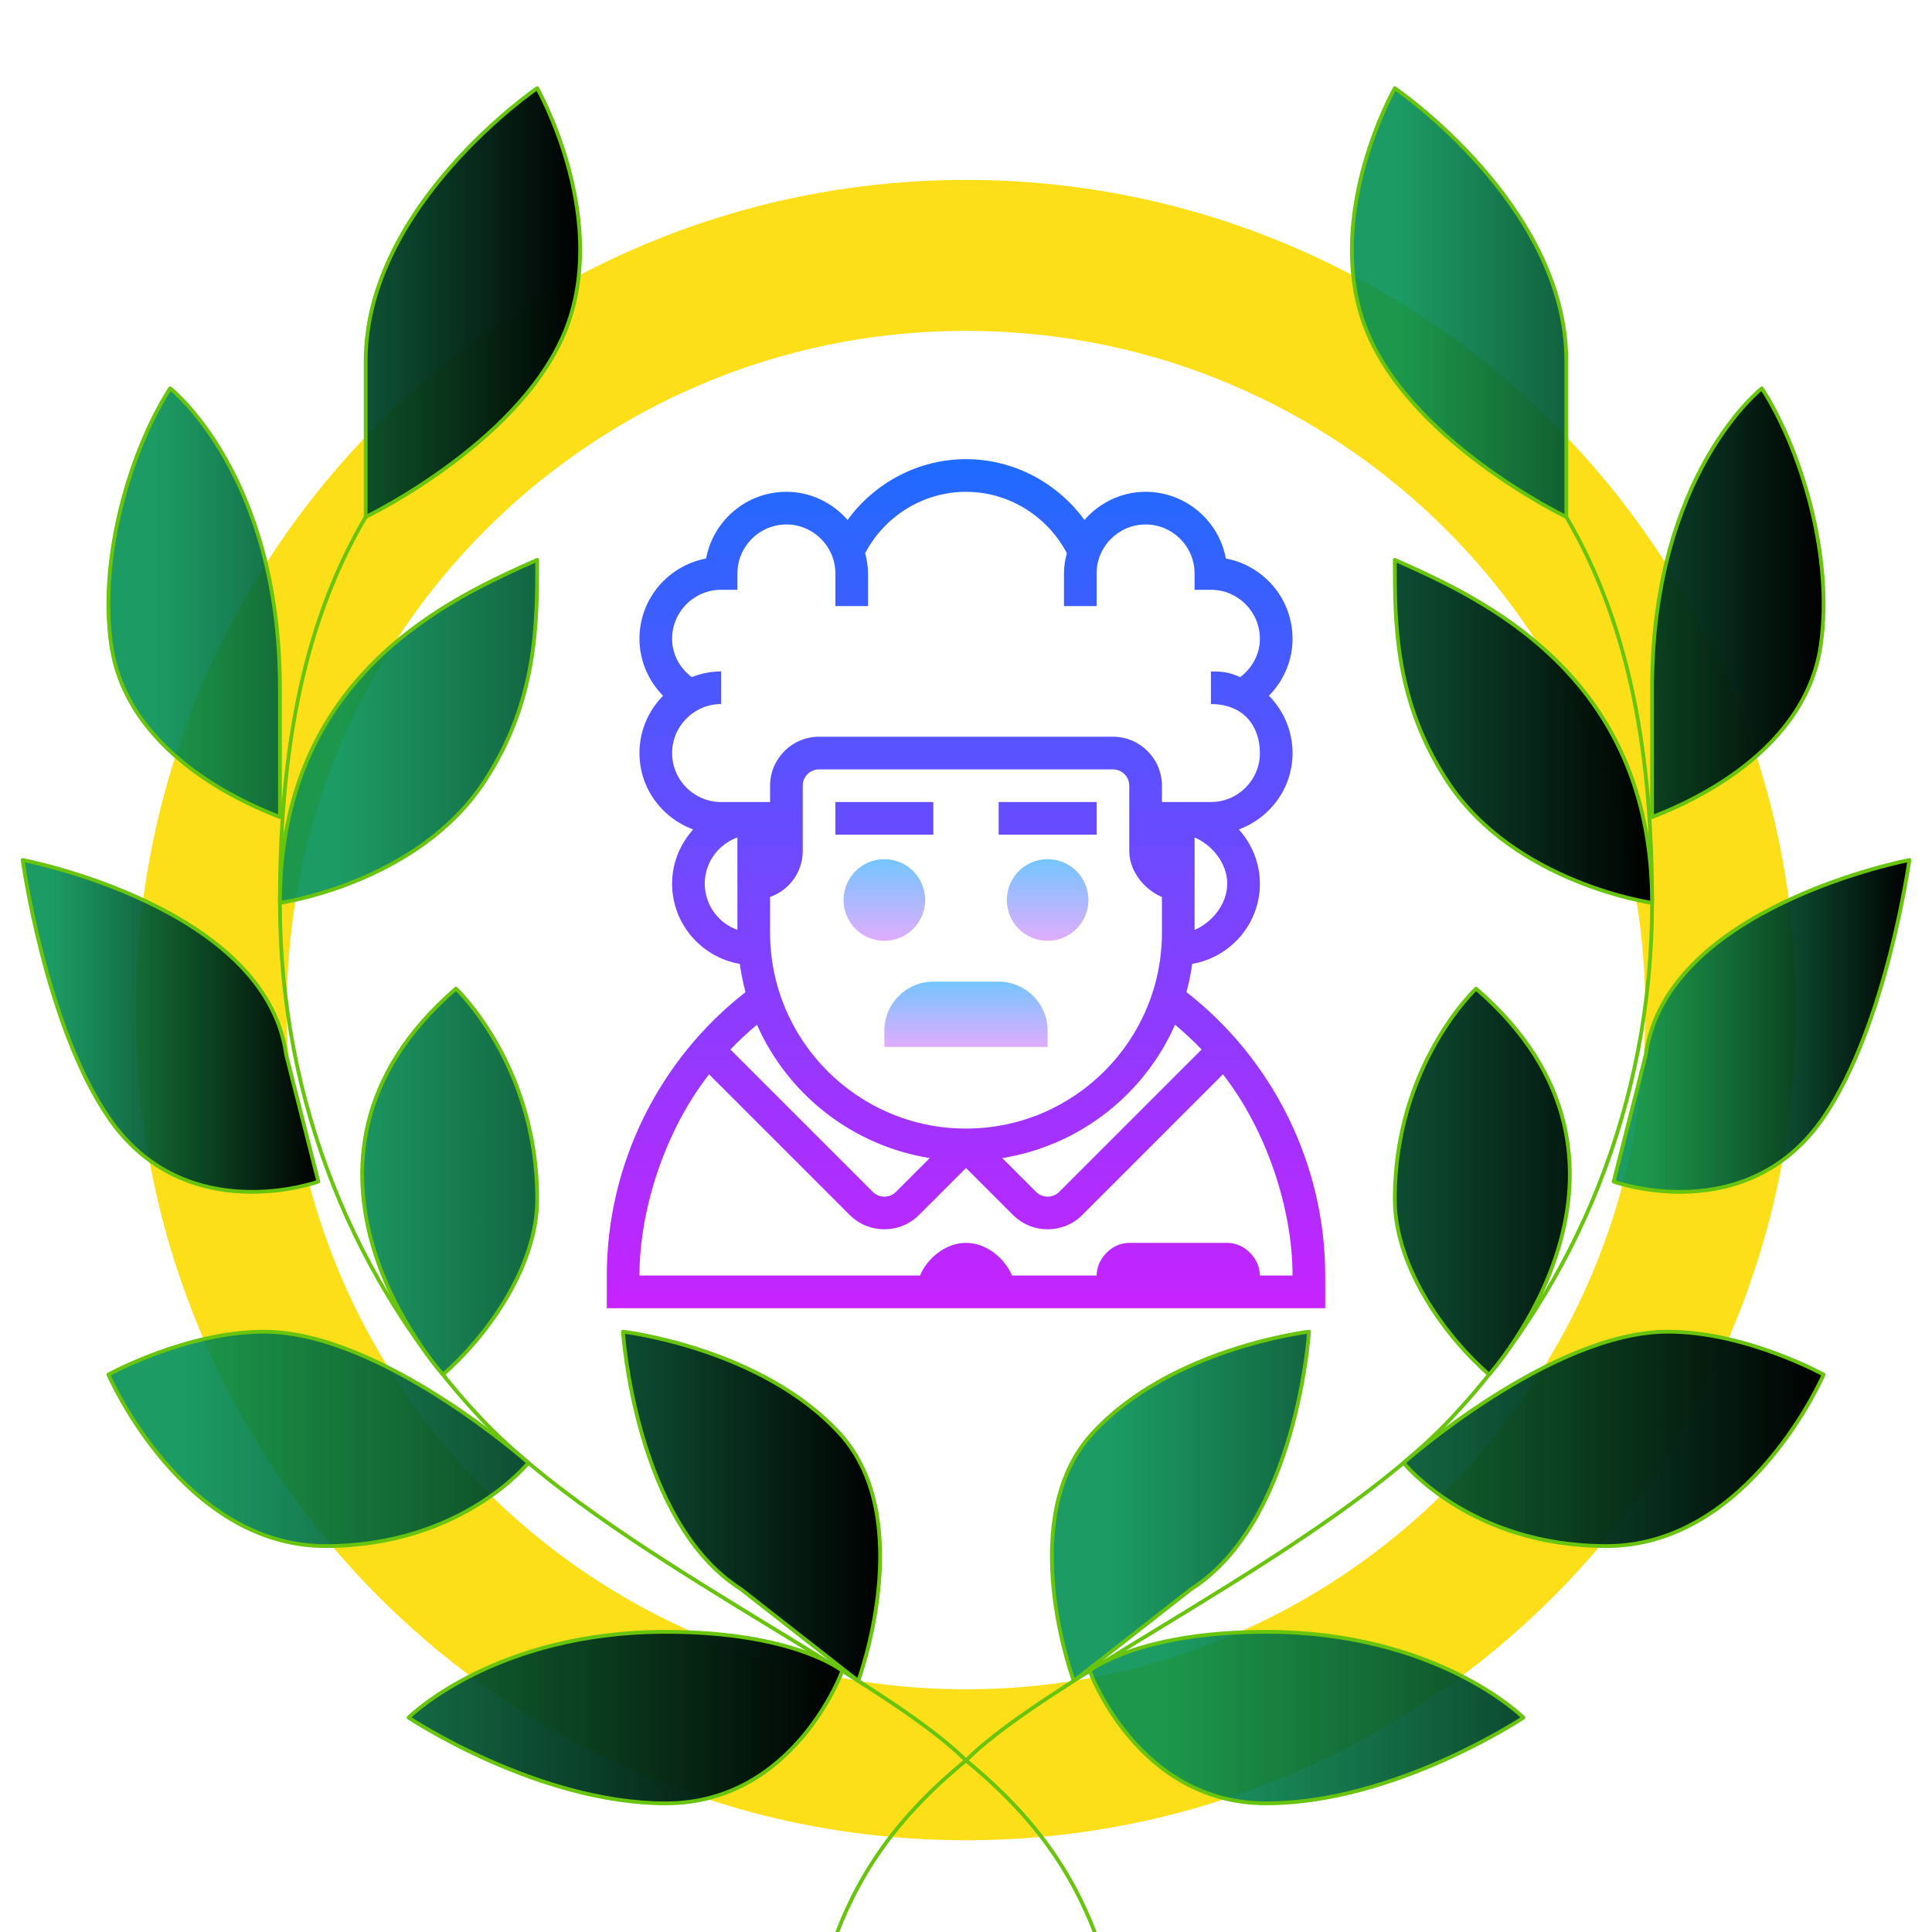 <?xml version="1.0" encoding="UTF-8" standalone="no"?>
<!DOCTYPE svg PUBLIC "-//W3C//DTD SVG 1.1//EN" "http://www.w3.org/Graphics/SVG/1.1/DTD/svg11.dtd">
<!-- Created with Vectornator (http://vectornator.io/) -->
<svg height="100%" stroke-miterlimit="10" style="fill-rule:nonzero;clip-rule:evenodd;stroke-linecap:round;stroke-linejoin:round;" version="1.1" viewBox="0 0 1024 1024" width="100%" xml:space="preserve" xmlns="http://www.w3.org/2000/svg" xmlns:xlink="http://www.w3.org/1999/xlink">
<defs>
<linearGradient gradientTransform="matrix(8.654 0 0 8.654 235.077 191.441)" gradientUnits="userSpaceOnUse" id="LinearGradient" x1="37" x2="37" y1="30.167" y2="35.756">
<stop offset="0" stop-color="#6dc7ff"/>
<stop offset="1" stop-color="#e6abff"/>
</linearGradient>
<linearGradient gradientTransform="matrix(8.654 0 0 8.654 235.077 191.441)" gradientUnits="userSpaceOnUse" id="LinearGradient_2" x1="27" x2="27" y1="30.167" y2="35.756">
<stop offset="0" stop-color="#6dc7ff"/>
<stop offset="1" stop-color="#e6abff"/>
</linearGradient>
<linearGradient gradientTransform="matrix(8.654 0 0 8.654 235.077 191.441)" gradientUnits="userSpaceOnUse" id="LinearGradient_3" x1="32" x2="32" y1="37.667" y2="42.251">
<stop offset="0" stop-color="#6dc7ff"/>
<stop offset="1" stop-color="#e6abff"/>
</linearGradient>
<linearGradient gradientTransform="matrix(8.654 0 0 8.654 235.077 191.441)" gradientUnits="userSpaceOnUse" id="LinearGradient_4" x1="37" x2="37" y1="4.5" y2="58.502">
<stop offset="0" stop-color="#1a6dff"/>
<stop offset="1" stop-color="#c822ff"/>
</linearGradient>
<linearGradient gradientTransform="matrix(8.654 0 0 8.654 235.077 191.441)" gradientUnits="userSpaceOnUse" id="LinearGradient_5" x1="27" x2="27" y1="4.5" y2="58.502">
<stop offset="0" stop-color="#1a6dff"/>
<stop offset="1" stop-color="#c822ff"/>
</linearGradient>
<linearGradient gradientTransform="matrix(8.654 0 0 8.654 235.077 191.441)" gradientUnits="userSpaceOnUse" id="LinearGradient_6" x1="32" x2="32" y1="4.5" y2="58.502">
<stop offset="0" stop-color="#1a6dff"/>
<stop offset="1" stop-color="#c822ff"/>
</linearGradient>
<linearGradient gradientTransform="matrix(1 0 0 1 -5.68434e-14 23.364)" gradientUnits="userSpaceOnUse" id="LinearGradient_7" x1="57.451" x2="307.499" y1="216.545" y2="216.545">
<stop offset="0.105" stop-color="#018e51" stop-opacity="0.892"/>
<stop offset="1" stop-color="#000000"/>
</linearGradient>
<linearGradient gradientTransform="matrix(1 0 0 1 -5.68434e-14 23.364)" gradientUnits="userSpaceOnUse" id="LinearGradient_8" x1="12" x2="168.727" y1="520.405" y2="520.405">
<stop offset="0.105" stop-color="#018e51" stop-opacity="0.892"/>
<stop offset="1" stop-color="#000000"/>
</linearGradient>
<linearGradient gradientTransform="matrix(1 0 0 1 -5.68434e-14 23.364)" gradientUnits="userSpaceOnUse" id="LinearGradient_9" x1="57.455" x2="446.455" y1="807.455" y2="807.455">
<stop offset="0.105" stop-color="#018e51" stop-opacity="0.892"/>
<stop offset="1" stop-color="#000000"/>
</linearGradient>
<linearGradient gradientTransform="matrix(1 0 0 1 -5.68434e-14 23.364)" gradientUnits="userSpaceOnUse" id="LinearGradient_10" x1="148.364" x2="466.495" y1="570.455" y2="570.455">
<stop offset="0.105" stop-color="#018e51" stop-opacity="0.892"/>
<stop offset="1" stop-color="#000000"/>
</linearGradient>
<linearGradient gradientTransform="matrix(1 0 0 1 -5.68434e-14 23.364)" gradientUnits="userSpaceOnUse" id="LinearGradient_11" x1="716.501" x2="966.549" y1="216.545" y2="216.545">
<stop offset="0.105" stop-color="#018e51" stop-opacity="0.892"/>
<stop offset="1" stop-color="#000000"/>
</linearGradient>
<linearGradient gradientTransform="matrix(1 0 0 1 -5.68434e-14 23.364)" gradientUnits="userSpaceOnUse" id="LinearGradient_12" x1="855.273" x2="1012" y1="520.405" y2="520.405">
<stop offset="0.105" stop-color="#018e51" stop-opacity="0.892"/>
<stop offset="1" stop-color="#000000"/>
</linearGradient>
<linearGradient gradientTransform="matrix(1 0 0 1 -5.68434e-14 23.364)" gradientUnits="userSpaceOnUse" id="LinearGradient_13" x1="577.545" x2="966.545" y1="807.455" y2="807.455">
<stop offset="0.105" stop-color="#018e51" stop-opacity="0.892"/>
<stop offset="1" stop-color="#000000"/>
</linearGradient>
<linearGradient gradientTransform="matrix(1 0 0 1 -5.68434e-14 23.364)" gradientUnits="userSpaceOnUse" id="LinearGradient_14" x1="557.505" x2="875.636" y1="570.455" y2="570.455">
<stop offset="0.105" stop-color="#018e51" stop-opacity="0.892"/>
<stop offset="1" stop-color="#000000"/>
</linearGradient>
</defs>
<clipPath id="ArtboardFrame">
<rect height="1024" width="1024" x="0" y="0"/>
</clipPath>
<g clip-path="url(#ArtboardFrame)" id="Слой-1">
<g opacity="1">
<path d="M112 535.364C112 314.45 291.086 135.364 512 135.364C732.914 135.364 912 314.45 912 535.364C912 756.278 732.914 935.364 512 935.364C291.086 935.364 112 756.278 112 535.364Z" fill="none" opacity="1" stroke="#fddf19" stroke-linecap="round" stroke-linejoin="round" stroke-width="80"/>
<g opacity="1">
<path d="M555.269 455.383C543.321 455.383 533.635 465.069 533.635 477.017C533.635 488.966 543.321 498.652 555.269 498.652C567.218 498.652 576.904 488.966 576.904 477.017C576.904 465.069 567.218 455.383 555.269 455.383Z" fill="url(#LinearGradient)" fill-rule="nonzero" opacity="1" stroke="none"/>
<path d="M468.731 455.383C456.782 455.383 447.096 465.069 447.096 477.017C447.096 488.966 456.782 498.652 468.731 498.652C480.679 498.652 490.365 488.966 490.365 477.017C490.365 465.069 480.679 455.383 468.731 455.383Z" fill="url(#LinearGradient_2)" fill-rule="nonzero" opacity="1" stroke="none"/>
<path d="M529.308 520.287L494.692 520.287C480.379 520.287 468.731 531.935 468.731 546.248L468.731 554.902L555.269 554.902L555.269 546.248C555.269 531.935 543.621 520.287 529.308 520.287Z" fill="url(#LinearGradient_3)" fill-rule="nonzero" opacity="1" stroke="none"/>
<path d="M529.308 425.094L581.231 425.094L581.231 442.402L529.308 442.402L529.308 425.094Z" fill="url(#LinearGradient_4)" fill-rule="nonzero" opacity="1" stroke="none"/>
<path d="M442.769 425.094L494.692 425.094L494.692 442.402L442.769 442.402L442.769 425.094Z" fill="url(#LinearGradient_5)" fill-rule="nonzero" opacity="1" stroke="none"/>
<path d="M628.853 525.842C630.168 520.97 631.189 515.986 631.89 510.88C652.218 507.358 667.769 489.695 667.769 468.364C667.769 457.295 663.468 447.283 656.606 439.624C673.161 433.549 685.077 417.773 685.077 399.133C685.077 387.294 680.283 376.564 672.546 368.741C680.438 360.779 685.077 350.014 685.077 338.556C685.077 317.406 669.82 299.752 649.735 296.014C645.996 275.928 628.342 260.671 607.192 260.671C594.229 260.671 582.711 266.521 574.775 275.582C560.28 255.713 537.053 243.364 512 243.364C486.947 243.364 463.72 255.713 449.225 275.582C441.289 266.521 429.771 260.671 416.808 260.671C395.658 260.671 378.004 275.928 374.265 296.014C354.18 299.752 338.923 317.406 338.923 338.556C338.923 349.927 343.544 360.77 351.437 368.767C343.717 376.59 338.923 387.303 338.923 399.133C338.923 417.773 350.839 433.549 367.394 439.624C360.532 447.292 356.231 457.295 356.231 468.364C356.231 489.695 371.782 507.358 392.11 510.889C392.811 515.986 393.832 520.979 395.147 525.851C349.022 561.799 321.615 617.435 321.615 676.056L321.615 693.364L702.385 693.364L702.385 676.056C702.385 617.443 674.978 561.799 628.853 525.842ZM636.875 556.252L561.413 631.714C558.021 635.106 552.509 635.089 549.134 631.714L531.22 613.8C572.274 607.215 606.483 580.033 622.804 543.124C627.745 547.269 632.462 551.631 636.875 556.252ZM408.154 494.325L408.154 475.425C418.21 471.842 425.462 462.323 425.462 451.056L425.462 416.441C425.462 411.664 429.338 407.787 434.115 407.787L589.885 407.787C594.662 407.787 598.538 411.664 598.538 416.441L598.538 451.056C598.538 462.323 607.192 471.842 615.846 475.425L615.846 494.325C615.846 551.588 569.263 598.171 512 598.171C454.737 598.171 408.154 551.588 408.154 494.325ZM633.154 492.845L633.154 443.882C641.808 447.456 650.462 457.079 650.462 468.364C650.462 479.648 641.808 489.271 633.154 492.845ZM356.231 399.133C356.231 384.819 367.879 373.171 382.192 373.171L382.192 355.864C376.688 355.864 371.47 356.997 366.624 358.875C360.16 353.977 356.231 346.691 356.231 338.556C356.231 324.242 367.879 312.594 382.192 312.594L390.846 312.594L390.846 303.941C390.846 289.627 402.494 277.979 416.808 277.979C431.121 277.979 442.769 289.627 442.769 303.941L442.769 321.248L460.077 321.248L460.077 303.941C460.077 300.202 459.454 296.637 458.554 293.167C468.982 273.384 489.561 260.671 512 260.671C534.439 260.671 555.018 273.384 565.446 293.167C564.546 296.637 563.923 300.202 563.923 303.941L563.923 321.248L581.231 321.248L581.231 303.941C581.231 289.627 592.879 277.979 607.192 277.979C621.506 277.979 633.154 289.627 633.154 303.941L633.154 312.594L641.808 312.594C656.121 312.594 667.769 324.242 667.769 338.556C667.769 346.621 663.763 353.994 657.359 358.875C652.512 356.997 650.462 355.864 641.808 355.864L641.808 373.171C659.115 373.171 667.769 384.819 667.769 399.133C667.769 413.446 656.121 425.094 641.808 425.094L624.5 425.094L615.846 425.094L615.846 416.441C615.846 402.127 604.198 390.479 589.885 390.479L434.115 390.479C419.802 390.479 408.154 402.127 408.154 416.441L408.154 425.094L399.5 425.094L382.192 425.094C367.879 425.094 356.231 413.446 356.231 399.133ZM373.538 468.364C373.538 457.079 380.773 447.456 390.846 443.882L390.846 492.845C380.773 489.271 373.538 479.648 373.538 468.364ZM401.205 543.142C417.526 580.042 451.735 607.223 492.788 613.809L474.875 631.722C471.483 635.115 465.97 635.097 462.595 631.722L387.134 556.261C391.547 551.64 396.255 547.269 401.205 543.142ZM667.769 676.056C667.769 667.402 660.007 658.748 650.462 658.748L598.538 658.748C588.993 658.748 581.231 667.402 581.231 676.056L536.369 676.056C532.787 667.402 523.267 658.748 512 658.748C500.733 658.748 491.213 667.402 487.631 676.056L338.923 676.056C338.923 641.441 352.267 599.573 375.823 569.423L450.35 643.95C455.421 649.021 462.067 651.548 468.731 651.548C475.386 651.548 482.04 649.021 487.103 643.95L512 619.062L536.897 643.95C541.96 649.021 548.614 651.548 555.278 651.548C561.933 651.548 568.588 649.021 573.65 643.95L648.186 569.415C671.733 599.573 685.077 641.441 685.077 676.056L667.769 676.056Z" fill="url(#LinearGradient_6)" fill-rule="nonzero" opacity="1" stroke="none"/>
</g>
<g opacity="1">
<path d="M193.818 274C158.909 333.318 148.364 403.432 148.364 478.545C148.364 585.023 188.909 681.455 254.477 751.341C320.318 821.5 466.545 887.636 512 933.091C548.932 963.273 568.114 992.75 580.182 1024" fill="none" opacity="1" stroke="#68c40c" stroke-linecap="round" stroke-linejoin="round" stroke-width="2"/>
<path d="M284.727 46.727C284.727 46.727 321.773 111.886 301.364 170.705C279.864 232.682 193.818 274 193.818 274C193.818 274 193.818 253.341 193.818 191.364C193.818 108.705 284.727 46.727 284.727 46.727ZM90.182 205.818C90.182 205.818 148.364 251.273 148.364 364.909C148.364 410.364 148.364 433.091 148.364 433.091C137.705 428.727 67.954 402.886 59 342.182C52.023 294.841 69.704 237.545 90.182 205.818Z" fill="url(#LinearGradient_7)" fill-rule="nonzero" opacity="1" stroke="#68c40c" stroke-linecap="butt" stroke-linejoin="round" stroke-width="2"/>
<path d="M168.727 626.273C168.727 626.273 98.182 651.841 57.455 592.182C24.136 543.386 12 455.818 12 455.818C12 455.818 140.909 480.341 151.682 559.045L168.727 626.273Z" fill="url(#LinearGradient_8)" fill-rule="nonzero" opacity="1" stroke="#68c40c" stroke-linecap="round" stroke-linejoin="round" stroke-width="2"/>
<path d="M57.455 728.545C57.455 728.545 98.704 705.818 139.932 705.818C201.795 705.818 280.068 775.318 280.068 775.318C280.068 775.318 244.773 819.455 172.591 819.455C96.545 819.455 57.455 728.545 57.455 728.545ZM216.545 910.364C216.545 910.364 262 864.909 352.909 864.909C421.091 864.909 446.455 885.591 446.455 885.591C446.455 885.591 421.091 955.818 352.909 955.818C284.727 955.818 216.545 910.364 216.545 910.364Z" fill="url(#LinearGradient_9)" fill-rule="nonzero" opacity="1" stroke="#68c40c" stroke-linecap="butt" stroke-linejoin="round" stroke-width="2"/>
<path d="M330.182 705.818C330.182 705.818 336.682 806.682 392.591 842.182L454.864 890.909C454.864 890.909 486.682 805.25 445.068 759.795C403.455 714.341 330.182 705.818 330.182 705.818ZM241.659 524C241.659 524 284.727 564.25 284.727 635.568C284.727 672.75 256.295 709.955 234.773 728.545C234.773 728.545 134 616.977 241.659 524ZM284.727 296.727C239.273 316.932 148.364 357.341 148.364 478.545C148.364 478.545 221.295 468.273 256.795 414.159C284.727 371.545 284.727 330.341 284.727 296.727Z" fill="url(#LinearGradient_10)" fill-rule="nonzero" opacity="1" stroke="#68c40c" stroke-linecap="butt" stroke-linejoin="round" stroke-width="2"/>
<path d="M830.182 274C865.091 333.318 875.636 403.432 875.636 478.545C875.636 585.023 835.091 681.455 769.523 751.341C703.682 821.5 557.455 887.636 512 933.091C475.068 963.273 455.886 992.75 443.818 1024" fill="none" opacity="1" stroke="#68c40c" stroke-linecap="round" stroke-linejoin="round" stroke-width="2"/>
<path d="M739.273 46.727C739.273 46.727 702.227 111.886 722.636 170.705C744.136 232.682 830.182 274 830.182 274C830.182 274 830.182 253.341 830.182 191.364C830.182 108.705 739.273 46.727 739.273 46.727ZM933.818 205.818C933.818 205.818 875.636 251.273 875.636 364.909C875.636 410.364 875.636 433.091 875.636 433.091C886.295 428.727 956.045 402.886 965 342.182C971.977 294.841 954.295 237.545 933.818 205.818Z" fill="url(#LinearGradient_11)" fill-rule="nonzero" opacity="1" stroke="#68c40c" stroke-linecap="butt" stroke-linejoin="round" stroke-width="2"/>
<path d="M855.273 626.273C855.273 626.273 925.818 651.841 966.545 592.182C999.864 543.386 1012 455.818 1012 455.818C1012 455.818 883.091 480.341 872.318 559.045L855.273 626.273Z" fill="url(#LinearGradient_12)" fill-rule="nonzero" opacity="1" stroke="#68c40c" stroke-linecap="round" stroke-linejoin="round" stroke-width="2"/>
<path d="M966.545 728.545C966.545 728.545 925.295 705.818 884.068 705.818C822.205 705.818 743.932 775.318 743.932 775.318C743.932 775.318 779.227 819.455 851.409 819.455C927.455 819.455 966.545 728.545 966.545 728.545ZM807.455 910.364C807.455 910.364 762 864.909 671.091 864.909C602.909 864.909 577.545 885.591 577.545 885.591C577.545 885.591 602.909 955.818 671.091 955.818C739.273 955.818 807.455 910.364 807.455 910.364Z" fill="url(#LinearGradient_13)" fill-rule="nonzero" opacity="1" stroke="#68c40c" stroke-linecap="butt" stroke-linejoin="round" stroke-width="2"/>
<path d="M693.818 705.818C693.818 705.818 687.318 806.682 631.409 842.182L569.136 890.909C569.136 890.909 537.318 805.25 578.932 759.795C620.545 714.341 693.818 705.818 693.818 705.818ZM782.341 524C782.341 524 739.273 564.25 739.273 635.568C739.273 672.75 767.705 709.955 789.227 728.545C789.227 728.545 890 616.977 782.341 524ZM739.273 296.727C784.727 316.932 875.636 357.341 875.636 478.545C875.636 478.545 802.705 468.273 767.205 414.159C739.273 371.545 739.273 330.341 739.273 296.727Z" fill="url(#LinearGradient_14)" fill-rule="nonzero" opacity="1" stroke="#68c40c" stroke-linecap="butt" stroke-linejoin="round" stroke-width="2"/>
</g>
</g>
</g>
</svg>
